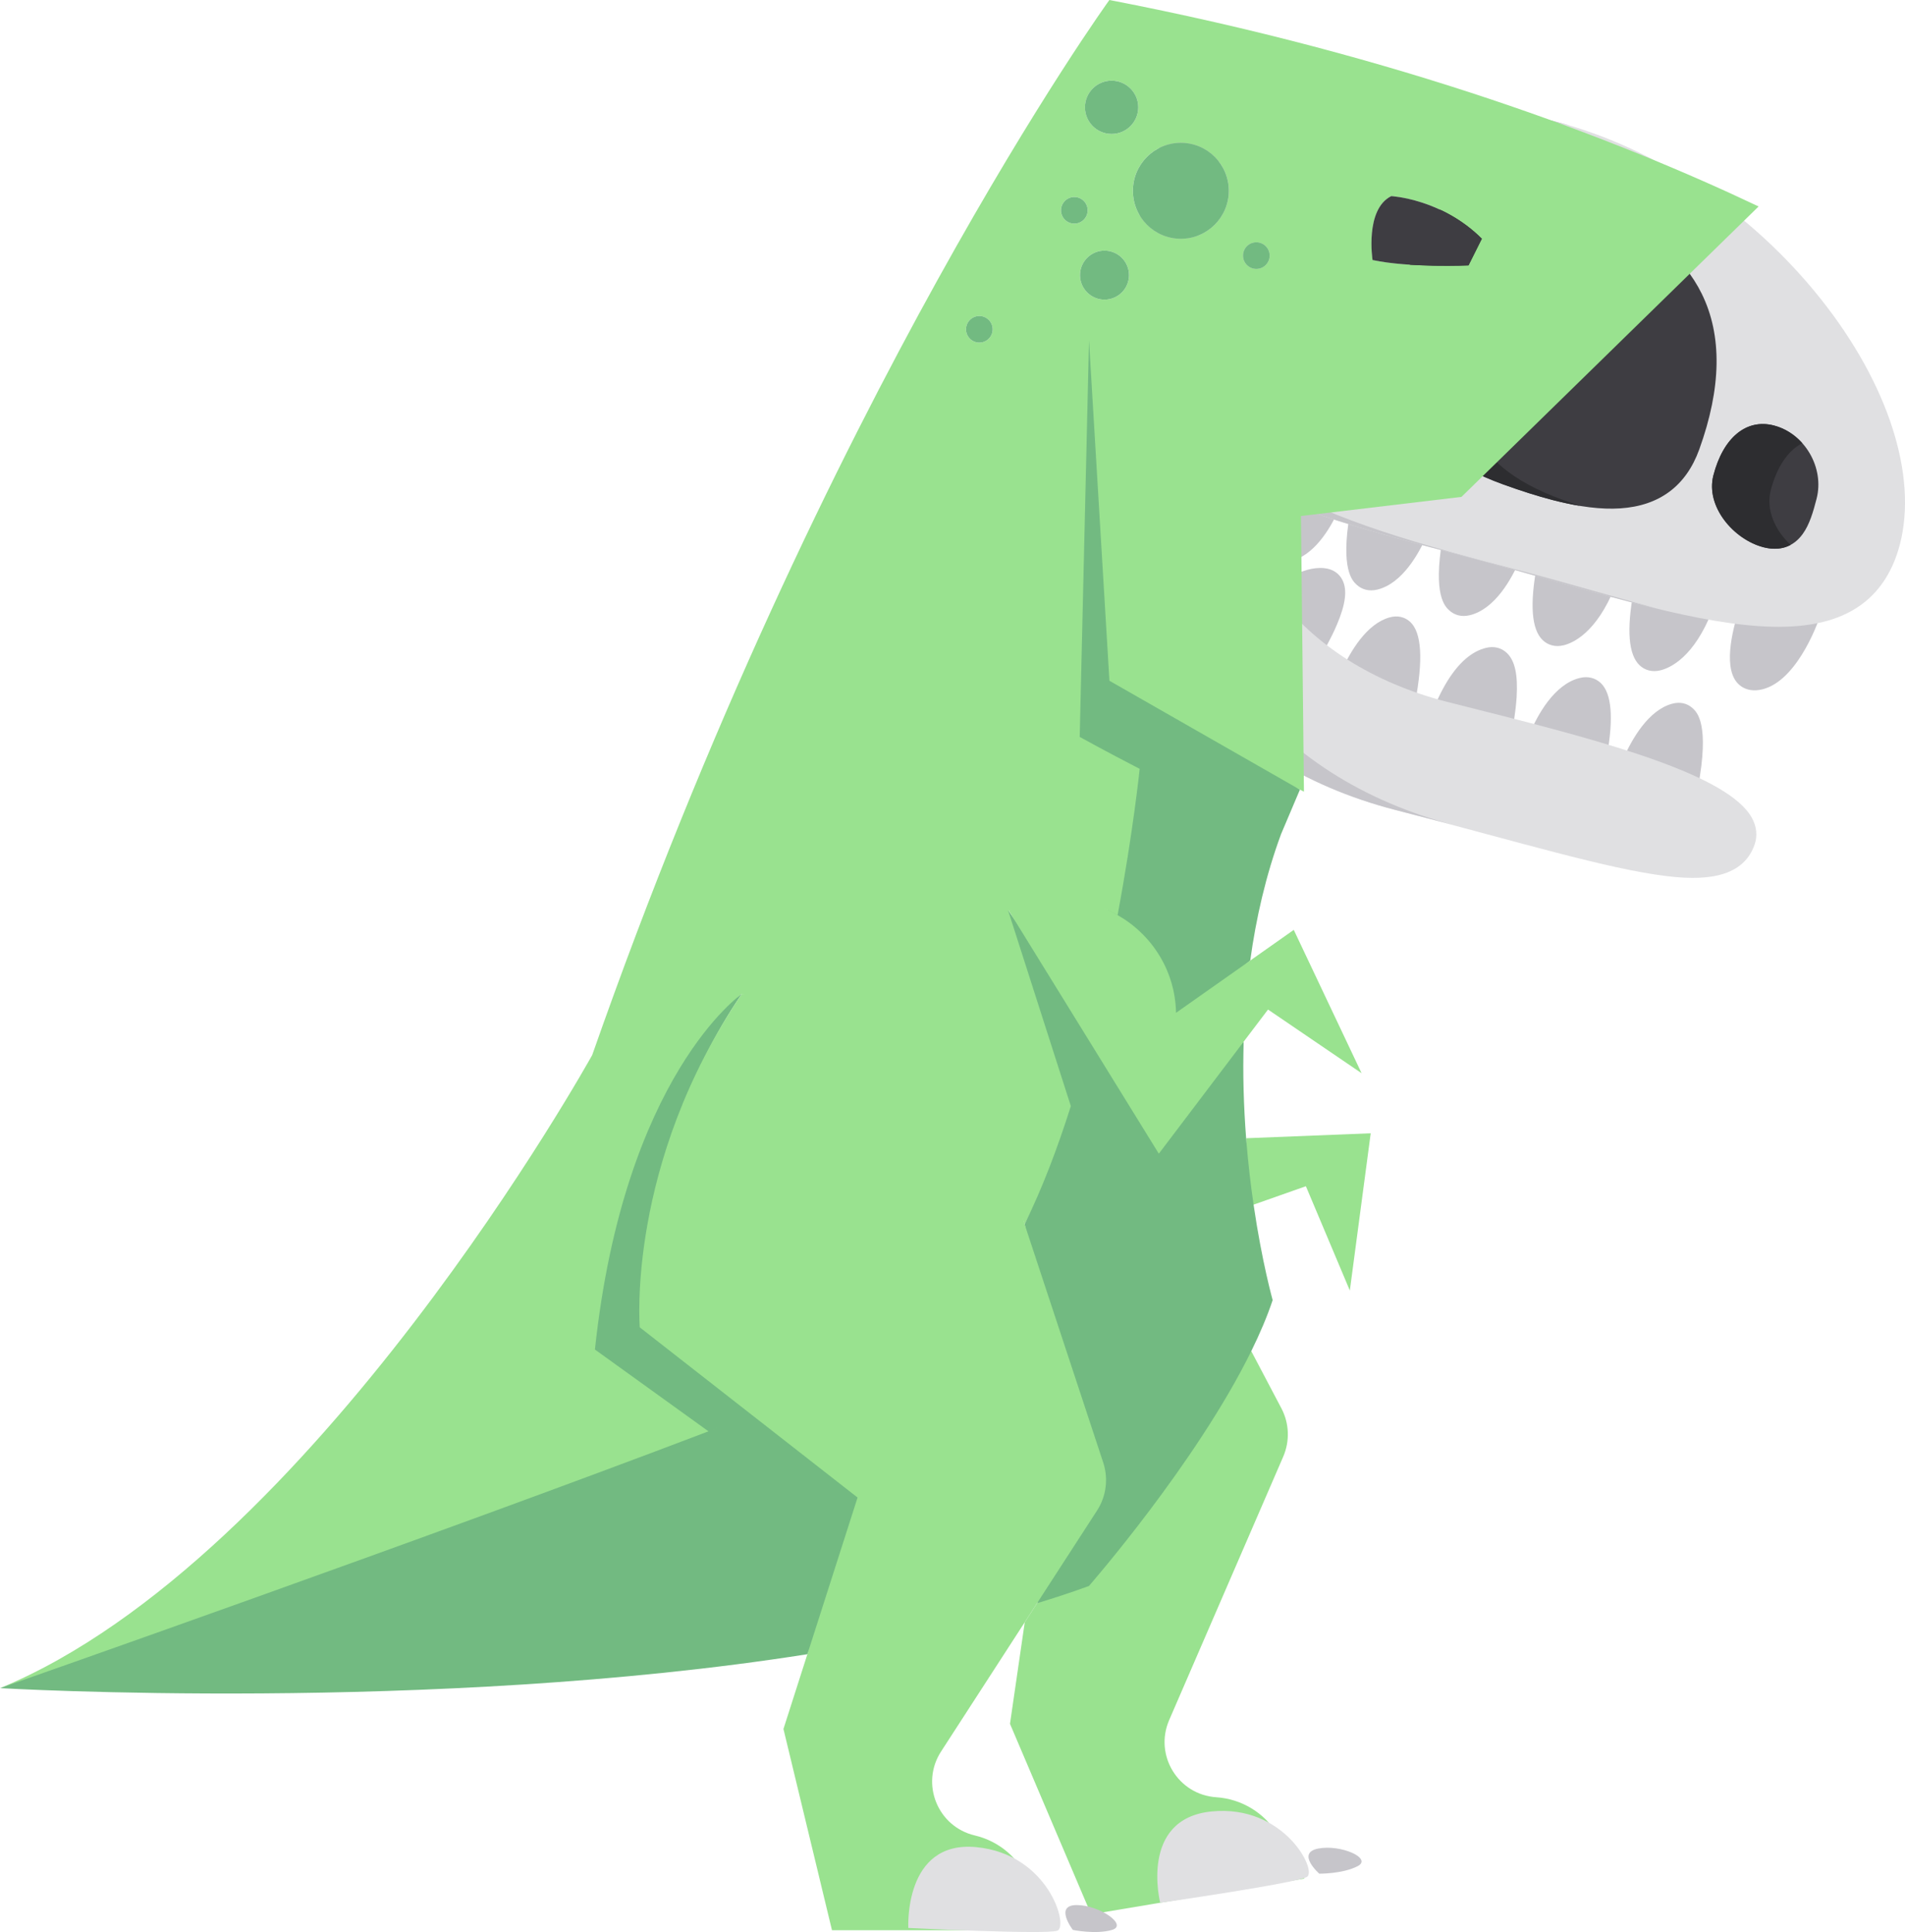 <svg version="1.1" id="图层_1" x="0px" y="0px" width="184.418px" height="187.003px" viewBox="0 0 184.418 187.003" enable-background="new 0 0 184.418 187.003" xml:space="preserve" xmlns:xml="http://www.w3.org/XML/1998/namespace" xmlns="http://www.w3.org/2000/svg" xmlns:xlink="http://www.w3.org/1999/xlink">
  <path fill="#72BA81" d="M125.842,76.428l-0.002-0.002l-15.65-10.94l-4.854-33.609l-1.541,39.208c0,0,2.104,2.789,5.502,4.543
	c0,0-0.696,4.799-2.223,12.94c3.266,1.851,6.05,6.686,6.137,10.831l7.822-6.429c0.557-4.07,1.501-8.217,2.985-12.242l0.002-0.004
	L125.842,76.428z" class="color c1"/>
  <g id="XMLID_359_">
    <path id="XMLID_370_" fill="#C6C5CA" d="M168.334,59.089c0.158-0.474,0.604-0.794,1.102-0.792l5.59,0.008
		c0.377,0,0.729,0.182,0.945,0.488c0.217,0.306,0.271,0.698,0.148,1.054c-0.227,0.653-2.32,6.399-5.82,6.936
		c-0.375,0.058-0.729,0.042-1.055-0.042c-0.434-0.111-0.809-0.346-1.104-0.695C166.721,64.355,167.93,60.293,168.334,59.089z" class="color c2"/>
    <path id="XMLID_369_" fill="#C6C5CA" d="M157.063,73.615c0.938-2.158,2.525-4.861,4.793-5.496c0.763-0.213,1.474-0.059,2.006,0.432
		c0.412,0.379,1.673,1.531,0.509,7.676c-0.063,0.35-0.287,0.647-0.604,0.813c-0.258,0.135-0.553,0.168-0.83,0.096
		c-0.063-0.016-0.121-0.035-0.182-0.063c-1.379-0.61-3.061-1.248-4.996-1.896c-0.307-0.104-0.559-0.331-0.689-0.628
		C156.936,74.252,156.936,73.913,157.063,73.615z" class="color c2"/>
    <path id="XMLID_368_" fill="#C6C5CA" d="M148.092,70.99c0.74-1.746,2.357-4.768,4.852-5.372c0.769-0.185,1.479-0.014,2.013,0.485
		c1.06,0.995,1.265,3.354,0.608,7.014c-0.059,0.324-0.25,0.609-0.528,0.783c-0.271,0.167-0.599,0.216-0.9,0.137
		c-0.016-0.004-0.024-0.008-0.04-0.012c-1.576-0.467-3.285-0.943-5.228-1.458c-0.326-0.086-0.603-0.31-0.746-0.612
		C147.971,71.652,147.959,71.301,148.092,70.99z" class="color c2"/>
    <path id="XMLID_367_" fill="#C6C5CA" d="M129.838,65.008c0.926-2.049,2.486-4.623,4.666-5.244c0.76-0.217,1.473-0.065,2.008,0.426
		c1.121,1.028,1.279,3.67,0.473,7.846c-0.063,0.336-0.272,0.625-0.569,0.793c-0.267,0.146-0.569,0.185-0.856,0.11
		c-0.039-0.011-0.078-0.022-0.117-0.037c-1.813-0.682-3.535-1.493-5.121-2.411C129.799,66.193,129.592,65.551,129.838,65.008z" class="color c2"/>
    <path id="XMLID_366_" fill="#C6C5CA" d="M122.258,58.014c1.479-1.505,3.715-3.25,5.963-3.018c0.791,0.082,1.408,0.49,1.74,1.15
		c0.48,0.959,0.307,2.342-0.551,4.347c-0.563,1.321-1.264,2.521-1.465,2.856c-0.174,0.289-0.465,0.49-0.799,0.549
		c-0.164,0.027-0.33,0.02-0.488-0.021c-0.162-0.041-0.314-0.119-0.447-0.229c-1.498-1.236-2.855-2.615-4.035-4.1
		C121.813,59.09,121.846,58.43,122.258,58.014z" class="color c2"/>
    <path id="XMLID_365_" fill="#C6C5CA" d="M138.771,68.675c0.125-0.343,0.599-1.556,1.375-2.799c1.109-1.774,2.357-2.841,3.713-3.169
		c0.771-0.188,1.492-0.01,2.023,0.502c0.773,0.742,1.07,2.1,0.938,4.27c-0.09,1.436-0.348,2.801-0.426,3.187
		c-0.063,0.312-0.25,0.584-0.521,0.753c-0.271,0.172-0.6,0.223-0.9,0.145c-0.783-0.197-1.537-0.387-2.262-0.566
		c-1.135-0.285-2.207-0.554-3.146-0.795h-0.002c-0.313-0.082-0.586-0.296-0.734-0.587C138.68,69.324,138.657,68.982,138.771,68.675z
		" class="color c2"/>
    <path id="XMLID_364_" fill="#C6C5CA" d="M122.896,45.966c0.31-0.168,0.679-0.188,1.002-0.052c1.496,0.625,3.136,1.23,5.011,1.854
		c0.313,0.104,0.565,0.335,0.698,0.638c0.134,0.301,0.129,0.646-0.008,0.945c-0.896,1.972-2.438,4.436-4.682,4.98
		c-0.396,0.096-0.771,0.096-1.123,0.006c-0.33-0.086-0.631-0.25-0.887-0.492c-1.063-1.003-1.27-3.379-0.604-7.063
		C122.372,46.434,122.588,46.135,122.896,45.966z" class="color c2"/>
    <path id="XMLID_363_" fill="#C6C5CA" d="M131.217,48.92c0.283-0.176,0.625-0.222,0.945-0.126c1.555,0.466,3.252,0.949,5.189,1.473
		c0.324,0.089,0.6,0.313,0.744,0.618c0.146,0.305,0.149,0.658,0.018,0.967c-0.74,1.695-2.348,4.625-4.783,5.217
		c-0.395,0.096-0.775,0.097-1.125,0.006c-0.326-0.084-0.623-0.248-0.879-0.486c-0.393-0.365-1.576-1.473-0.645-6.88
		C130.741,49.381,130.936,49.094,131.217,48.92z" class="color c2"/>
    <path id="XMLID_362_" fill="#C6C5CA" d="M140.157,51.398c0.271-0.177,0.604-0.23,0.92-0.148l0,0
		c1.573,0.408,3.25,0.861,5.271,1.423c0.322,0.091,0.592,0.315,0.736,0.618c0.145,0.303,0.15,0.652,0.02,0.96
		c-0.742,1.721-2.354,4.697-4.815,5.296c-0.396,0.096-0.772,0.097-1.123,0.006c-0.328-0.084-0.625-0.249-0.881-0.488
		c-0.394-0.365-1.578-1.475-0.644-6.889C139.697,51.855,139.883,51.574,140.157,51.398z" class="color c2"/>
    <path id="XMLID_361_" fill="#C6C5CA" d="M149.331,53.902c0.276-0.172,0.608-0.219,0.926-0.129l0.054,0.014
		c1.821,0.516,3.543,1.003,5.254,1.471c0.317,0.088,0.586,0.307,0.731,0.604c0.147,0.296,0.162,0.642,0.037,0.95
		c-1.787,4.441-4.065,5.428-4.965,5.646c-0.396,0.095-0.772,0.096-1.123,0.006c-0.332-0.086-0.636-0.255-0.896-0.501
		c-1.092-1.037-1.272-3.488-0.555-7.29C148.859,54.354,149.053,54.074,149.331,53.902z" class="color c2"/>
    <path id="XMLID_360_" fill="#C6C5CA" d="M158.659,56.465c0.271-0.173,0.6-0.227,0.911-0.148c2.002,0.506,3.744,0.898,5.33,1.206
		c0.338,0.065,0.632,0.277,0.797,0.577c0.166,0.303,0.188,0.661,0.066,0.982c-1.772,4.564-4.104,5.578-5.027,5.801
		c-0.396,0.096-0.772,0.096-1.123,0.006c-0.329-0.085-0.631-0.252-0.889-0.496c-1.074-1.016-1.271-3.424-0.58-7.16
		C158.202,56.916,158.389,56.639,158.659,56.465z" class="color c2"/>
  </g>
  <path id="XMLID_358_" fill="#E0E0E2" d="M115.995,9.599c5.239-3.653,14.301-3.083,34.623,2.179
	c9.623,2.49,18.985,8.764,25.688,17.212c6.491,8.188,9.342,17.042,7.621,23.688c-0.763,2.938-2.304,5.09-4.587,6.4
	c-4.805,2.756-12.356,1.561-21.327-0.762c-2.664-0.689-5.453-1.479-8.33-2.293c-3.021-0.854-6.148-1.739-9.306-2.555
	c-9.174-2.375-16.121-4.484-21.211-7.217c0.274,3.813,1.81,7.803,4.332,11.211c3.709,5.002,9.433,8.619,16.549,10.462
	c0.947,0.245,2.052,0.521,3.218,0.813c12.6,3.156,24.096,6.33,26.34,10.445c0.451,0.83,0.543,1.711,0.26,2.545
	c-1.195,3.532-5.449,3.444-8.547,3.07c-2.838-0.342-6.424-1.172-10.736-2.287c-2.037-0.529-4.24-1.121-6.602-1.756
	c-2.814-0.757-5.729-1.541-8.926-2.367c-8.902-2.305-16.156-6.95-20.978-13.433c-3.82-5.14-5.435-10.454-5.666-13.714
	c-0.229-3.234,0.483-13.541,0.813-17.963c-0.133-1.286-0.129-2.646,0.019-4.094C110.184,19.818,111.217,12.931,115.995,9.599z" class="color c3"/>
  <path id="XMLID_357_" fill="#C6C5CA" d="M115.995,9.599c5.239-3.653,14.301-3.083,34.623,2.179c0.465,0.119,0.928,0.251,1.391,0.389
	c-17.336-4.239-25.473-4.48-30.327-1.096c-4.777,3.332-5.813,10.221-6.75,19.588c-0.687,6.844,1.728,11.828,7.584,15.682
	c5.229,3.438,12.885,5.839,23.551,8.6c3.151,0.816,6.279,1.701,9.305,2.556c1.793,0.509,3.551,1.005,5.268,1.476
	c-0.857-0.205-1.73-0.424-2.619-0.654c-2.664-0.689-5.451-1.479-8.33-2.293c-3.022-0.854-6.149-1.739-9.305-2.555
	c-10.666-2.762-18.324-5.164-23.551-8.6c-0.854-0.564-1.639-1.152-2.35-1.766c-0.228,3.916-0.387,7.857-0.26,9.644
	c0.233,3.26,1.846,8.573,5.666,13.713c4.819,6.482,12.071,11.128,20.979,13.433c0,0-2.615-0.677-5.813-1.504
	c-8.902-2.305-16.154-6.949-20.975-13.432c-3.818-5.141-5.436-10.455-5.666-13.714c-0.232-3.233,0.482-13.542,0.813-17.964
	c-0.133-1.286-0.129-2.646,0.018-4.092C110.184,19.818,111.217,12.931,115.995,9.599z" class="color c2"/>
  <path id="XMLID_356_" fill="#3E3D42" d="M171.725,41.184c2.979,0.771,4.912,4.086,4.133,7.092c-0.328,1.271-0.678,2.485-1.336,3.399
	c-0.901,1.256-2.221,1.703-3.805,1.293c-2.881-0.745-5.625-3.946-4.848-6.956C166.82,42.346,169.063,40.495,171.725,41.184z" class="color c4"/>
  <path id="XMLID_355_" fill="#2D2D30" d="M171.725,41.184c1.084,0.281,2.025,0.897,2.752,1.713c-1.375,0.703-2.463,2.279-3.053,4.553
	c-0.494,1.914,0.436,3.904,1.92,5.292c-0.746,0.403-1.633,0.483-2.627,0.227c-2.881-0.745-5.625-3.946-4.848-6.956
	C166.82,42.346,169.063,40.495,171.725,41.184z" class="color c5"/>
  <path id="XMLID_354_" fill="#3E3D42" d="M139.387,20.223c4.238-3.122,11.637-1.139,15.67,0.32c4.68,1.693,7.938,4.345,9.68,7.878
	c1.998,4.046,1.916,9.12-0.237,15.081c-1.278,3.534-3.853,5.453-7.644,5.703c-1.826,0.121-3.963-0.139-6.557-0.81
	c-1.443-0.374-3.027-0.875-4.777-1.509c-10.043-3.635-9.635-9.277-9.235-14.736c0.104-1.418,0.209-2.883,0.144-4.348l0,0
	C136.268,24.335,137.264,21.783,139.387,20.223z" class="color c4"/>
  <path id="XMLID_353_" fill="#2D2D30" d="M139.387,20.223c4.053-2.984,10.992-1.303,15.117,0.126
	c-3.326-0.536-6.875-0.452-9.348,1.368c-2.121,1.562-3.117,4.112-2.961,7.581l0,0c0.066,1.464-0.037,2.93-0.141,4.349
	c-0.396,5.457-0.808,11.1,9.235,14.734c0.586,0.213,1.149,0.408,1.703,0.592c-0.845-0.137-1.738-0.328-2.699-0.577
	c-1.44-0.374-3.024-0.875-4.774-1.509c-10.043-3.635-9.637-9.277-9.236-14.736c0.102-1.418,0.209-2.883,0.141-4.348l0,0
	C136.268,24.335,137.264,21.783,139.387,20.223z" class="color c5"/>
  <path fill="#99E28F" d="M126.42,114.815l4.254,10.095l2.021-15.218l-12.059,0.479c0.184,2.354-1.554,5.188-1.269,7.129
	L126.42,114.815z" class="color c6"/>
  <path fill="#99E28F" d="M100.393,155.177l-1.19,1.847l-1.429,9.826l7.851,18.437l20.646-3.457l-2.595-4.272
	c-1.271-2.099-3.483-3.438-5.93-3.601c-3.693-0.242-6.033-4.065-4.563-7.467l11.047-25.511c0.646-1.503,0.584-3.22-0.183-4.668
	l-2.91-5.526c-5.593,4.717-10.741,10.724-10.741,10.724C108.769,142.096,102.113,154.652,100.393,155.177z" class="color c6"/>
  <path fill="#99E28F" d="M125.943,49.945l15.537-1.85l28.767-28.111C156.5,13.457,135.521,5.422,107.396,0
	c0,0-27.67,38.211-50.068,102.123c0,0-27.008,48.736-57.313,61.271c0.917-0.313,45.34-13.268,72.361-23.559l-12.5-10.5
	c2.838-26.558,11.944-33.143,11.944-33.143l22.397,7.248l4.971,15.06c2.611-5.299,5.253-6.536,6.855-12.665L97.639,88.12v0.003
	l2.1-0.582c3.007-0.832,5.998-0.352,8.451,1.037c1.523-8.142,2.138-14.158,2.138-14.158l0.008,0.002
	c-3.396-1.754-5.813-3.096-5.813-3.096l0.9-38.38L107.4,65.89l18.443,10.541c0.004,0,0.004-0.002,0.004-0.002
	s0.133,0.07,0.385,0.198L125.943,49.945z M134.684,18.982c0,0,4.896,0.256,8.769,4.125l-1.289,2.578c0,0-5.67,0.256-9.281-0.518
	C132.877,25.168,132.105,20.271,134.684,18.982z M94.807,30.584c0.713,0,1.289,0.578,1.289,1.289s-0.576,1.289-1.289,1.289
	c-0.715,0-1.289-0.578-1.289-1.289S94.092,30.584,94.807,30.584z M104.002,21.646c-0.713,0-1.289-0.576-1.289-1.289
	s0.576-1.289,1.289-1.289s1.289,0.576,1.289,1.289S104.715,21.646,104.002,21.646z M106.924,29.001
	c-1.309,0-2.371-1.063-2.371-2.372c0-1.308,1.063-2.369,2.371-2.369c1.311,0,2.371,1.063,2.371,2.369
	C109.295,27.938,108.234,29.001,106.924,29.001z M107.611,12.965c-1.426,0-2.577-1.154-2.577-2.578c0-1.424,1.151-2.58,2.577-2.58
	c1.423,0,2.578,1.156,2.578,2.58C110.189,11.811,109.034,12.965,107.611,12.965z M114.314,23.107c-2.563,0-4.643-2.079-4.643-4.643
	c0-2.562,2.076-4.639,4.643-4.639c2.563,0,4.642,2.077,4.642,4.639C118.956,21.028,116.877,23.107,114.314,23.107z M121.622,26.029
	c-0.713,0-1.289-0.58-1.289-1.289c0-0.713,0.576-1.289,1.289-1.289c0.711,0,1.289,0.576,1.289,1.289
	C122.911,25.449,122.333,26.029,121.622,26.029z" class="color c6"/>
  <path fill="#3E3D42" d="M142.161,25.686l1.289-2.578c-3.869-3.869-8.767-4.125-8.767-4.125c-2.578,1.289-1.809,6.186-1.809,6.186
	C136.488,25.941,142.161,25.686,142.161,25.686z" class="color c4"/>
  <g>
    <circle fill="#72BA81" cx="114.314" cy="18.467" r="4.641" class="color c1"/>
    <circle fill="#72BA81" cx="107.611" cy="10.386" r="2.579" class="color c1"/>
    <path fill="#72BA81" d="M121.622,23.451c-0.713,0-1.289,0.576-1.289,1.289c0,0.709,0.576,1.289,1.289,1.289
		c0.711,0,1.289-0.58,1.289-1.289C122.911,24.027,122.333,23.451,121.622,23.451z" class="color c1"/>
    <circle fill="#72BA81" cx="94.807" cy="31.873" r="1.289" class="color c1"/>
    <circle fill="#72BA81" cx="104.002" cy="20.357" r="1.289" class="color c1"/>
    <circle fill="#72BA81" cx="106.924" cy="26.63" r="2.371" class="color c1"/>
  </g>
  <path fill="#72BA81" d="M121.363,116.651c-0.284-1.938-0.543-4.12-0.729-6.479c-0.116-1.512-0.202-3.096-0.245-4.732
	c-0.021-0.756-0.029-1.521-0.029-2.303c0.002-0.764,0.016-1.531,0.035-2.313l-8.375,7.803L97.584,88.095l6.081,18.966
	c-1.272,4.021-2.754,7.94-4.478,11.438l5.611,23.065c0.516,1.56,0.293,3.263-0.596,4.638l-3.813,8.978
	c1.721-0.524,3.401-1.078,5.024-1.667c0,0,10.364-11.85,15.717-22.729c0.83-1.689,1.543-3.354,2.072-4.943
	C123.208,125.839,122.184,122.253,121.363,116.651z" class="color c1"/>
  <path fill="#E0E0E2" d="M112.316,184.175c0,0-2.063-8.137,4.963-8.842c7.021-0.705,10.263,5.731,9.246,6.334
	C125.514,182.266,112.316,184.175,112.316,184.175z" class="color c3"/>
  <path fill="#C6C5CA" d="M127.715,181.354c0,0-2.277-2.005-0.1-2.431c2.177-0.426,5.273,0.947,3.818,1.703
	C129.98,181.382,127.715,181.354,127.715,181.354z" class="color c2"/>
  <path fill="#72BA81" d="M63.584,127.99c0,0-2.966-15.326,8.235-31.798c0,0-11.389,7.873-14.227,34.429l10.993,7.918
	c-27.021,10.293-67.653,24.533-68.57,24.854C0.005,163.395,0,163.395,0,163.395s41.76,2.455,78.16-3.283l6.319-15.11L63.584,127.99z
	 M69.397,138.227v0.002c-0.24,0.092-0.475,0.183-0.718,0.274L69.397,138.227z" class="color c1"/>
  <path fill="#99E28F" d="M106.206,146.201c0.89-1.375,1.106-3.078,0.596-4.635l-7.612-23.068l-4.972-19.059L71.82,96.191
	c-11.202,16.473-9.886,32.283-9.886,32.283l10.824,8.457l0.006,0.004l10.255,8.012l-4.858,15.164l-2.317,7.238l4.698,19.477h20.925
	l-1.848-4.643c-0.906-2.279-2.867-3.969-5.252-4.529c-3.604-0.85-5.278-5.011-3.27-8.117l8.102-12.514l1.193-1.846L106.206,146.201z
	" class="color c6"/>
  <path fill="#E0E0E2" d="M87.933,186.609c0,0-0.463-8.486,6.565-7.824c7.029,0.664,8.973,7.691,7.861,8.09
	C101.25,187.272,87.933,186.609,87.933,186.609z" class="color c3"/>
  <path fill="#C6C5CA" d="M103.861,186.798c0,0-1.848-2.405,0.371-2.405c2.22,0,4.994,1.942,3.422,2.405
	C106.083,187.259,103.861,186.798,103.861,186.798z" class="color c2"/>
  <path fill="#99E28F" d="M113.85,98.031c-0.088-4.146-2.396-7.608-5.66-9.458c-1.08-0.612-3.258-1.773-5.354-1.762
	c-2.662,0.015-5.194,1.307-5.194,1.307l7.832,12.684l6.709,10.865l8.217-10.848l2.354-3.104l9.059,6.164l-6.567-13.875l-4.205,2.963
	L113.85,98.031z" class="color c6"/>
</svg>